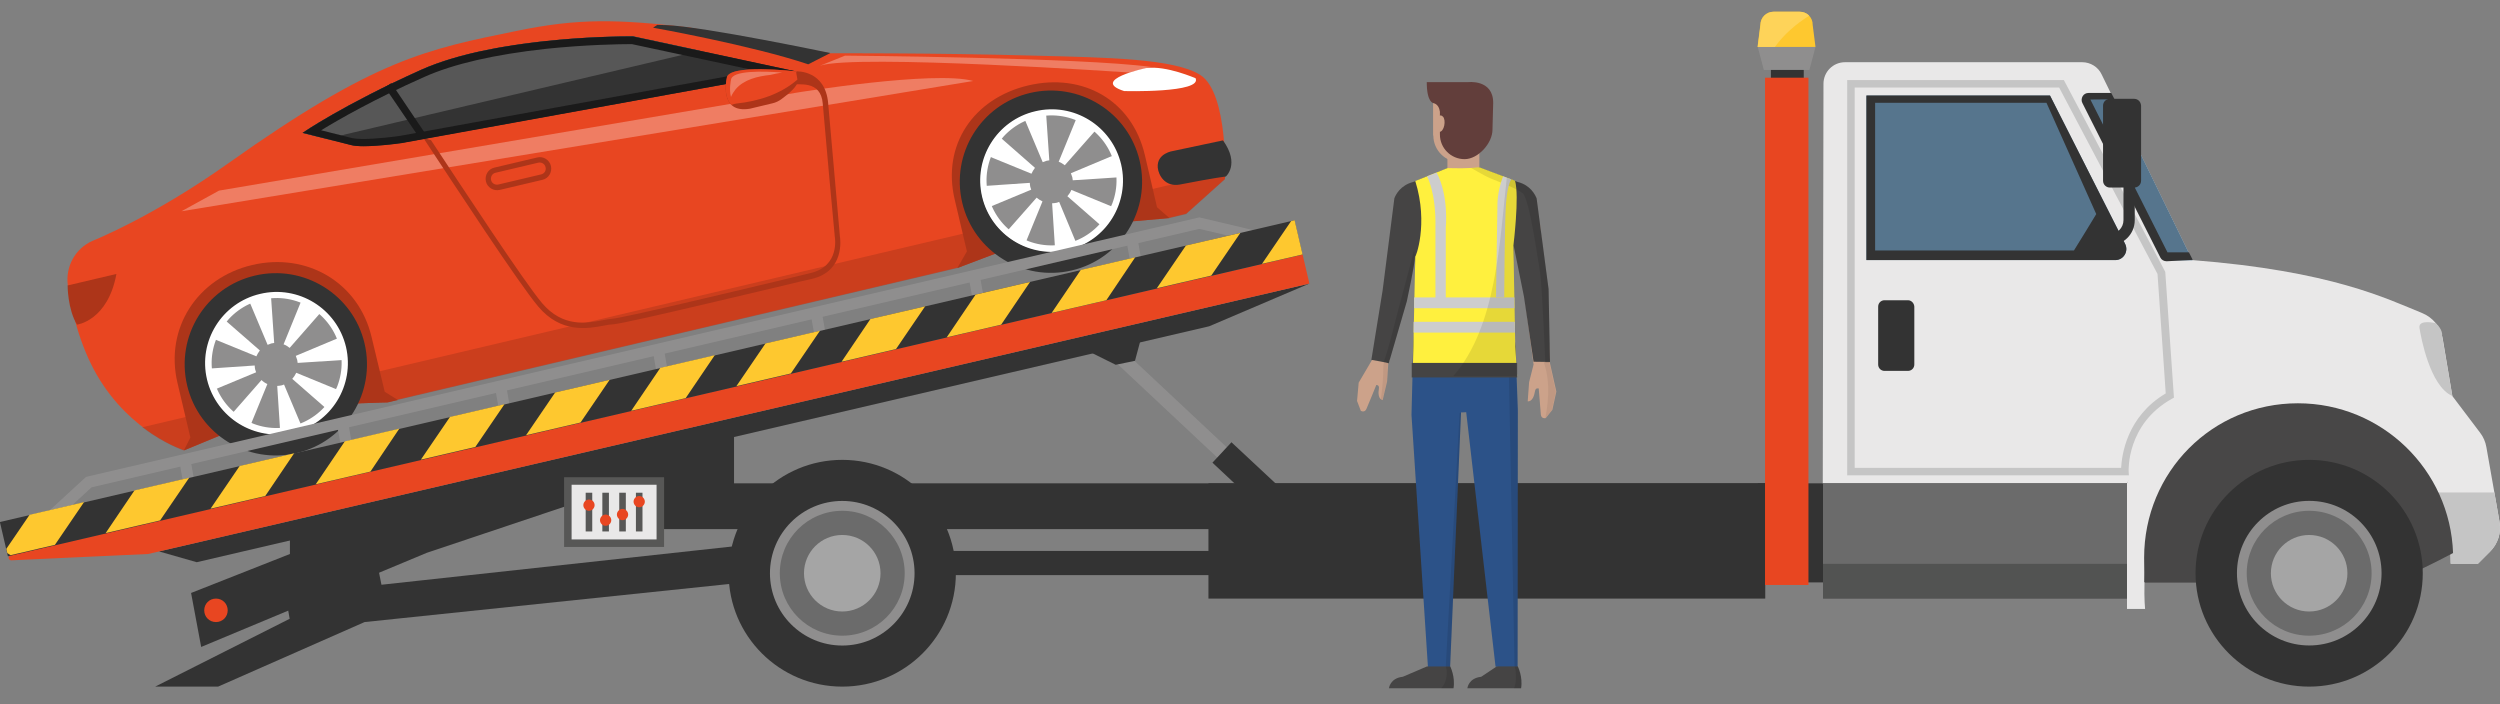<?xml version="1.0" encoding="utf-8"?>
<!-- Generator: Adobe Illustrator 25.2.3, SVG Export Plug-In . SVG Version: 6.00 Build 0)  -->
<svg version="1.1" id="Layer_1" xmlns="http://www.w3.org/2000/svg" xmlns:xlink="http://www.w3.org/1999/xlink" x="0px" y="0px"
	 viewBox="0 0 1065 300" style="enable-background:new 0 0 1065 300;" xml:space="preserve">
<rect x="0" y="0" width="1065" height="300" fill="#808080" stroke="none"/>
<style type="text/css">
	.st0{fill:#333333;}
	.st1{fill:#8F8E8E;}
	.st2{fill:#E9E8E8;}
	.st3{fill:#C5C5C5;}
	.st4{fill:#484747;}
	.st5{fill:#6B6B6B;}
	.st6{fill:#A5A5A5;}
	.st7{fill:#56758D;}
	.st8{fill:#525352;}
	.st9{fill:#E84621;}
	.st10{opacity:0.5;}
	.st11{fill:#AE3519;}
	.st12{fill:#AD3519;}
	.st13{fill:#FFFFFF;}
	.st14{opacity:0.3;fill:#FFFFFF;}
	.st15{fill:#575757;}
	.st16{fill:#1A1A1A;}
	.st17{fill:#FEC82F;}
	.st18{fill:#575756;}
	.st19{fill:#FED359;}
	.st20{fill:#CCA28A;}
	.st21{opacity:6.000000e-02;}
	.st22{fill:#2C5288;}
	.st23{opacity:0.1;}
	.st24{fill:#454444;}
	.st25{fill:#FFF03E;}
	.st26{fill:#623E3B;}
	.st27{fill:#CDCDCD;}
</style>
<rect x="748.8" y="205.9" class="st0" width="191.6" height="42.2"/>
<polygon class="st1" points="473.3,152.5 528.9,204.6 533,200.3 477.4,148.2 "/>
<polygon class="st0" points="516.5,197.1 537.2,216.5 545.4,207.8 524.6,188.4 "/>
<path class="st2" d="M1059.2,190.5c-0.4-2.3-1.3-4.4-2.7-6.2l-11.8-15.6l-4.1-24.4c-0.8-5-4.2-9.1-8.9-11
	c-14.7-5.9-38.3-17.9-97.8-22.5l-38.6-79.1c-1.5-3.2-4.8-5.2-8.3-5.2h-101c-5.1,0-9.2,4.1-9.2,9.2l-0.3,170.2h129.5l21.4-30.6h56.3
	c0,0,60.3,3.3,60.3,64.8h11.6l5.2-5.2c3.3-3.3,4.8-8,4-12.6L1059.2,190.5z"/>
<path class="st3" d="M1062.6,209.8h-24.9c3.9,8.1,6.3,18.1,6.3,30.4h11.6l5.2-5.2c3.3-3.3,4.8-8,4-12.6L1062.6,209.8z"/>
<path class="st2" d="M906.1,205.9v53.5h7.7c0,0-6.9-68.7,46.1-84.1l-32.2-19.1L906.1,205.9z"/>
<path class="st4" d="M978.9,171.8c-36.5,0-65.5,29.3-65.5,65.8c0,3.4,0.1,6.2,0.1,10.4h106.9c0,0,0,0,0.1-0.1
	c8.1-4.2,16.5-8,24.5-12.3C1043.8,200.2,1014.7,171.8,978.9,171.8z"/>
<g>
	<ellipse class="st0" cx="983.7" cy="244.2" rx="48.4" ry="48.3"/>
	
		<ellipse transform="matrix(1.420656e-03 -1 1 1.420656e-03 738.145 1227.523)" class="st1" cx="983.7" cy="244.2" rx="30.8" ry="30.8"/>
	<ellipse class="st5" cx="983.7" cy="244.2" rx="26.6" ry="26.6"/>
	<ellipse class="st6" cx="983.7" cy="244.2" rx="16.3" ry="16.3"/>
</g>
<rect x="387.4" y="234.7" class="st0" width="186.1" height="10.3"/>
<path class="st7" d="M888.8,40.7c-1.1,0-1.8,1.2-1.3,2.2l33.9,67.2c0.3,0.5,0.8,0.8,1.3,0.8H934l-34.2-70.1H888.8z"/>
<g>
	<path class="st0" d="M923.4,107.6l-32.9-65.2l10.3-0.1l-1.4-2.7h-9.7c-1,0-2,0.5-2.5,1.4c-0.5,0.9-0.6,2-0.1,2.9l33.2,65.8
		c0.5,1,1.5,1.6,2.7,1.6l11.1-0.6l-1.6-3.2H923.4z"/>
</g>
<path class="st7" d="M873.3,40.7h-78.2v70.1h106c3.5,0,5.8-3.7,4.2-6.9L873.3,40.7z"/>
<path class="st0" d="M873.3,40.7h-78.2v70.1h106c3.5,0,5.8-3.7,4.2-6.9L873.3,40.7z M883.5,106.7h-84.7V43.8h73l21.2,47.4
	C889.2,97.5,887.4,100.4,883.5,106.7z"/>
<rect x="776.6" y="205.9" class="st5" width="129.5" height="49.1"/>
<rect x="776.6" y="240.2" class="st8" width="129.5" height="14.8"/>
<rect x="252.1" y="205.9" class="st0" width="499.8" height="19.5"/>
<g>
	<ellipse class="st0" cx="358.8" cy="244.2" rx="48.4" ry="48.3"/>
	<ellipse class="st1" cx="358.8" cy="244.2" rx="30.8" ry="30.8"/>
	<ellipse class="st5" cx="358.8" cy="244.2" rx="26.6" ry="26.6"/>
	<ellipse class="st6" cx="358.8" cy="244.2" rx="16.3" ry="16.3"/>
</g>
<g>
	<g>
		<path class="st9" d="M511.4,32c-10.9-7.1-40.2-7.5-70.8-8.3c-42.3-1.2-86.9-1-86.9-1l-60.1-11c-31.1-3.6-47.3-3.9-73.2,1.4
			C181.8,21,160,25,97.2,69.6c-32.4,23-57.8,33-57.8,33c-7.4,3.3-11.6,11-10.5,19c1.5,10.4,4.9,25.2,12.4,38.2
			c14.5,24.9,37,31.9,37,31.9l16.6-6.8l54.6-12.9l17.2-1.2l241.1-56.8l16.1-6.1l58.4-13.8l15.9-1.4l7.1-1.7l16.5-14.8
			C521.9,76.4,523.4,39.8,511.4,32z"/>
	</g>
	<g class="st10">
		<path class="st11" d="M78.3,191.9l16.6-6.8l54.6-12.9l17.2-1.2l241.1-56.8l16.1-6.1l58.4-13.8l15.9-1.4l7.1-1.7l16.5-14.8
			c0,0,0-1.2,0.1-3.2L60.6,182C70.2,189.3,78.3,191.9,78.3,191.9z"/>
	</g>
	<path class="st12" d="M487.7,66c-5.5-23.3-26.4-35.1-49.7-29.6c-23.3,5.5-36.8,25.4-31.3,48.6l5.2,22.1l-4.1,7.1l16.1-6.1
		l58.4-13.8l15.9-1.4l-5.3-4.6L487.7,66z"/>
	<path class="st12" d="M158.3,143.6c-5.5-23.3-27.6-36.2-50.9-30.7c-23.3,5.5-37.3,26.9-31.8,50.2l5.5,23.3l-2.8,5.5l15.9-6.6
		l57.5-13.5l13.3-0.3l4.5-1.1l-5.6-3.5L158.3,143.6z"/>
	<path class="st13" d="M488.2,29c0,0-24.1,5.1-9.3,9.8c0,0,33.5,0.9,30.4-5.5C509.3,33.4,496.9,27.8,488.2,29z"/>
	<path class="st14" d="M339.2,39.5L93.3,81.2l-16,8.8l337.3-55.5C397.9,29.9,339.2,39.5,339.2,39.5z"/>
	<g>
		<path class="st0" d="M438.8,39.6c-20.9,4.9-33.8,25.8-28.9,46.7c4.9,20.9,25.9,33.8,46.7,28.9c20.9-4.9,33.8-25.8,28.9-46.7
			C480.6,47.6,459.6,34.7,438.8,39.6z"/>
		<path class="st1" d="M441,47.7c-16.2,3.8-26.3,20-22.4,36.2c3.8,16.2,20.1,26.2,36.3,22.4c16.2-3.8,26.2-20,22.4-36.2
			C473.4,53.9,457.2,43.9,441,47.7z"/>
		<g>
			<g>
				<path class="st13" d="M440.8,48.6c-1.6,0.4-3.1,0.9-4.6,1.5l8,19c0.5-0.2,1-0.4,1.6-0.6c0.4-0.1,0.8-0.1,1.2-0.2l-1.4-20.5
					C444,48,442.4,48.2,440.8,48.6z"/>
				<path class="st13" d="M450,86.4c-0.6,0.1-1.2,0.2-1.8,0.2l1.3,20.1c1.6-0.1,3.2-0.3,4.8-0.7c1.6-0.4,3.2-0.9,4.6-1.5L451.2,86
					C450.8,86.2,450.4,86.3,450,86.4z"/>
				<path class="st13" d="M474.8,66l-18.6,7.8c0.2,0.5,0.4,1.1,0.6,1.7c0.1,0.4,0.1,0.9,0.2,1.3l20-1.3c-0.1-1.6-0.3-3.2-0.7-4.8
					C475.9,69,475.4,67.4,474.8,66z"/>
				<path class="st13" d="M438.7,77.9l-20.6,1.4c0.1,1.6,0.3,3.2,0.7,4.8c0.4,1.6,0.9,3.1,1.5,4.6l19-7.9c-0.1-0.4-0.3-0.8-0.4-1.2
					C438.8,79.1,438.7,78.5,438.7,77.9z"/>
				<path class="st13" d="M454.7,83.6l15.1,13.2c2.1-2.5,3.9-5.2,5.1-8.3l-18.5-7.6C456,81.9,455.4,82.8,454.7,83.6z"/>
				<path class="st13" d="M420.3,66.2l19.1,7.8c0.4-0.9,0.9-1.7,1.5-2.5l-15.5-13.6C423.2,60.4,421.5,63.2,420.3,66.2z"/>
				<path class="st13" d="M451,68.9c0.9,0.3,1.8,0.9,2.6,1.5L467,55.2c-2.5-2.1-5.2-3.9-8.3-5.1L451,68.9z"/>
				<path class="st13" d="M428.1,99.5c2.5,2.2,5.2,3.9,8.3,5.1l7.7-18.8c-0.9-0.4-1.8-1-2.5-1.6L428.1,99.5z"/>
			</g>
			<g>
				<path class="st13" d="M441,47.4c-16.3,3.8-26.5,20.2-22.6,36.5c3.9,16.3,20.3,26.4,36.6,22.6c16.3-3.8,26.4-20.2,22.6-36.5
					C473.7,53.6,457.3,43.5,441,47.4z M454.3,103.8c-14.9,3.5-29.8-5.7-33.3-20.6c-3.5-14.8,5.7-29.8,20.6-33.3
					c14.8-3.5,29.8,5.7,33.3,20.6C478.4,85.4,469.2,100.3,454.3,103.8z"/>
			</g>
		</g>
	</g>
	<g>
		<path class="st0" d="M108.6,117.4c-20.9,4.9-33.8,25.8-28.9,46.7c4.9,20.9,25.8,33.8,46.7,28.9c20.9-4.9,33.8-25.8,28.9-46.7
			C150.4,125.4,129.4,112.5,108.6,117.4z"/>
		<path class="st1" d="M110.7,126.4c-15.9,3.8-25.8,19.7-22,35.5c3.8,15.9,19.7,25.7,35.6,22c15.9-3.7,25.8-19.7,22-35.6
			C142.5,132.5,126.6,122.7,110.7,126.4z"/>
		<g>
			<g>
				<path class="st13" d="M110.6,126.4c-1.6,0.4-3.1,0.9-4.6,1.5l8,19c0.5-0.2,1-0.4,1.6-0.6c0.4-0.1,0.8-0.1,1.2-0.2l-1.4-20.5
					C113.8,125.8,112.2,126.1,110.6,126.4z"/>
				<path class="st13" d="M119.8,164.2c-0.6,0.1-1.2,0.2-1.7,0.2l1.3,20.1c1.6-0.1,3.2-0.3,4.8-0.7c1.6-0.4,3.2-0.9,4.6-1.5
					l-7.8-18.5C120.6,164,120.2,164.1,119.8,164.2z"/>
				<path class="st13" d="M144.6,143.8l-18.6,7.8c0.2,0.5,0.4,1.1,0.6,1.7c0.1,0.4,0.1,0.9,0.2,1.3l20.1-1.3
					c-0.1-1.6-0.3-3.2-0.7-4.8C145.8,146.8,145.2,145.2,144.6,143.8z"/>
				<path class="st13" d="M108.5,155.7l-20.6,1.4c0.1,1.6,0.3,3.2,0.7,4.8c0.4,1.6,0.9,3.2,1.5,4.6l19-7.9c-0.1-0.4-0.3-0.8-0.4-1.2
					C108.6,156.9,108.5,156.3,108.5,155.7z"/>
				<path class="st13" d="M124.5,161.4l15.1,13.2c2.1-2.5,3.9-5.2,5.1-8.2l-18.5-7.6C125.8,159.7,125.2,160.6,124.5,161.4z"/>
				<path class="st13" d="M90.1,144l19.1,7.8c0.4-0.9,0.9-1.7,1.5-2.5l-15.6-13.6C93,138.2,91.3,141,90.1,144z"/>
				<path class="st13" d="M120.8,146.7c1,0.3,1.8,0.9,2.6,1.5l13.4-15.3c-2.4-2.1-5.2-3.9-8.3-5.1L120.8,146.7z"/>
				<path class="st13" d="M97.9,177.3c2.5,2.1,5.2,3.9,8.3,5.1l7.7-18.8c-0.9-0.4-1.8-1-2.5-1.7L97.9,177.3z"/>
			</g>
			<g>
				<path class="st13" d="M110.8,125.2c-16.3,3.8-26.5,20.2-22.6,36.5c3.9,16.3,20.3,26.4,36.6,22.6c16.3-3.8,26.4-20.2,22.6-36.5
					C143.5,131.4,127.1,121.3,110.8,125.2z M124.2,181.6c-14.9,3.5-29.8-5.7-33.3-20.6c-3.5-14.8,5.7-29.8,20.6-33.3
					c14.8-3.5,29.8,5.7,33.3,20.6C148.3,163.2,139,178.1,124.2,181.6z"/>
			</g>
		</g>
	</g>
	<g>
		<path class="st0" d="M499.8,64.3c0,0-7.1,0.9-6.6,7.1c0.3,3.2,3.1,8.4,9.5,7.2c14.8-2.9,19.5-3.4,19.5-3.4s6.1-5.2-1.2-15.4
			L499.8,64.3z"/>
	</g>
	<g>
		<path class="st12" d="M228.8,67.1l-18.2,4.3c-2.6,0.6-4.2,3.2-3.6,5.9c0.6,2.6,3.3,4.2,5.9,3.6l18.2-4.3c2.6-0.6,4.2-3.2,3.6-5.9
			C234.1,68.1,231.4,66.4,228.8,67.1z M230.5,74.3l-18.2,4.3c-1.4,0.3-2.8-0.5-3.1-1.9c-0.3-1.4,0.5-2.8,1.9-3.1l18.2-4.3
			c1.4-0.3,2.8,0.5,3.1,1.9C232.8,72.6,231.9,74,230.5,74.3z"/>
	</g>
	<path class="st12" d="M352.8,44c-1.2-14.2-13.4-13.6-13.5-13.6l-1.9,5.4c2.5,0.6,12.3-2,13.1,8.4c1.1,13.2,5,56,5.1,56.4l0,0.1
		c0.1,0.5,2.2,12.6-10.2,15.6c-2.5,0.6-6.7,1.6-12,2.9c-22.2,5.3-68.5,16.4-72.8,16.6c-1,0.1-2.3,0.3-3.8,0.6
		c-6.8,1.3-17,3.2-25.9-7.3c-7.8-9.3-33.1-47.9-47.3-69.4c-1.3-0.3-2.6-0.8-3.7-1.6c13.8,20.9,41.1,62.7,49.4,72.5
		c9.7,11.5,21.1,9.4,28,8.1c1.4-0.3,2.6-0.5,3.5-0.5c2.9-0.1,21.9-4.5,41.5-9.1c11.4-2.7,22.9-5.4,31.7-7.5
		c5.3-1.3,9.5-2.3,11.9-2.8c14-3.3,12.1-17,11.9-18.1C357.7,98.8,353.9,57,352.8,44z"/>
	<path class="st12" d="M32.8,138.3c0,0,13.1-1.6,16.8-21.6l-20.8,4.9C28.8,121.7,28.8,131.7,32.8,138.3z"/>
	<path class="st14" d="M349.3,28c14.8-5.1,132,2.9,132,2.9l8.9-2.4C460.9,24.5,360,23.7,360,23.7L349.3,28z"/>
	<path class="st0" d="M280,10.6l-1.8,1.2c0,0,42.1,7.5,66.1,15.6l9.4-4.8c0,0-53.8-11.3-69.9-11.9L280,10.6z"/>
	<path class="st0" d="M179.5,29.7c-33.2,14.9-50.6,26.9-50.6,26.9l20.7,5.2c3.9,1.2,17.2-0.2,21.3-0.9L339,30.4l-69.4-14.9
		C269.6,15.5,212.7,14.9,179.5,29.7z"/>
	<path class="st15" d="M179.5,29.7c-33.2,14.9-50.6,26.9-50.6,26.9l13.1,3.3c1.2-1.2,2.8-2.1,4.9-2.6l151.4-35.7l-28.7-6.2
		C269.6,15.5,212.7,14.9,179.5,29.7z"/>
	<path class="st16" d="M268.5,15.5c-8.2,0-58.5,0.6-89,14.2c-33.2,14.9-50.6,26.9-50.6,26.9l20.7,5.2c1.1,0.3,3,0.5,5.2,0.5
		c5.5,0,13.2-0.9,16.1-1.3L339,30.4l-69.4-14.9C269.6,15.5,269.2,15.5,268.5,15.5z M170.3,57.9c-2.6,0.4-10.1,1.3-15.6,1.3
		c-2.9,0-4-0.3-4.2-0.3l-0.1,0l-0.1,0l-13.5-3.4c7.7-4.7,22.5-13.2,43.9-22.7c12.5-5.6,30-9.6,51.9-12c17.3-1.8,31.8-2,35.8-2
		c0.3,0,0.6,0,0.8,0l53.3,11.4L170.3,57.9z"/>
	<g>
		<path class="st12" d="M339,30.4c0,0-29.1-3.4-29.4,2.9c0,0-3.6,15.3,9.9,13l9.6-2.3c1.3-0.3,2.6-0.9,3.7-1.7
			c2.7-2,7.6-5.8,6.9-8.1L339,30.4z"/>
		<path class="st9" d="M309.6,33.3c0,0-1.8,7.7,2,11.4c0.7-0.3,1.4-0.5,2.2-0.6c9.4-1,18.8-4,25.9-10.2l-0.6-3.5
			C339,30.4,309.9,27,309.6,33.3z"/>
		<path class="st14" d="M311.4,34.1c0,0-0.9,3.8,0,7.2c0.5-1.2,1.2-2.3,2-3.3c3.6-4.2,9.4-5.5,14.8-6.1c1.6-0.4,3.3-0.7,5-1
			C325.3,30.3,311.6,29.9,311.4,34.1z"/>
	</g>
	<g>
		<polygon class="st16" points="164,37.2 178.7,58.8 181.3,57.1 166.7,35.4 		"/>
	</g>
</g>
<g>
	<polygon class="st1" points="37.3,203 36.6,203.2 16.6,221.6 19.9,225.2 39,207.6 510.9,97.5 533.9,102.9 535,98.3 510.9,92.6 	"/>
</g>
<g>
	<g>
		
			<rect x="77.3" y="195.8" transform="matrix(0.985 -0.172 0.172 0.985 -33.437 16.723)" class="st1" width="4.8" height="10.6"/>
	</g>
	<g>
		
			<rect x="144.5" y="180.1" transform="matrix(0.985 -0.172 0.172 0.985 -29.75 28.087)" class="st1" width="4.8" height="10.6"/>
	</g>
	<g>
		
			<rect x="211.8" y="164.5" transform="matrix(0.985 -0.172 0.172 0.985 -26.038 39.424)" class="st1" width="4.8" height="10.6"/>
	</g>
	<g>
		
			<rect x="279" y="148.8" transform="matrix(0.985 -0.172 0.172 0.985 -22.342 50.783)" class="st1" width="4.8" height="10.6"/>
	</g>
	<g>
		
			<rect x="346.3" y="133.2" transform="matrix(0.985 -0.172 0.172 0.985 -18.647 62.162)" class="st1" width="4.8" height="10.6"/>
	</g>
	<g>
		
			<rect x="413.6" y="117.5" transform="matrix(0.985 -0.172 0.172 0.985 -14.937 73.452)" class="st1" width="4.8" height="10.6"/>
	</g>
	<g>
		
			<rect x="480.8" y="101.9" transform="matrix(0.985 -0.172 0.172 0.985 -11.239 84.803)" class="st1" width="4.8" height="10.6"/>
	</g>
</g>
<g>
	<polygon class="st0" points="83.8,239.5 515.1,139 557.8,120.8 67.7,234.9 	"/>
	<path class="st9" d="M4.5,236.5c-1.3,0.3-1,2.2,0.3,2.2l58.3-2.7l494.7-115.2l-2.9-12.4L4.5,236.5z"/>
	
		<rect x="-5.7" y="157.8" transform="matrix(0.974 -0.227 0.227 0.974 -30.313 67.382)" class="st0" width="566.2" height="15"/>
	<g>
		<polygon class="st17" points="2.7,233.8 3.1,235.6 4.5,236.5 23.4,232.1 35.8,213.9 12.6,219.3 		"/>
		<polygon class="st17" points="45,227.1 68.2,221.7 80.6,203.5 57.3,208.9 		"/>
		<polygon class="st17" points="89.7,216.7 113,211.3 125.3,193.1 102.1,198.5 		"/>
		<polygon class="st17" points="134.5,206.3 157.8,200.9 170.1,182.6 146.9,188 		"/>
		<polygon class="st17" points="179.3,195.8 202.5,190.4 214.9,172.2 191.7,177.6 		"/>
		<polygon class="st17" points="224.1,185.4 247.3,180 259.7,161.8 236.5,167.2 		"/>
		<polygon class="st17" points="268.9,175 292.1,169.6 304.5,151.3 281.3,156.7 		"/>
		<polygon class="st17" points="313.7,164.5 336.9,159.1 349.3,140.9 326.1,146.3 		"/>
		<polygon class="st17" points="358.5,154.1 381.7,148.7 394.1,130.5 370.8,135.9 		"/>
		<polygon class="st17" points="403.3,143.7 426.5,138.3 438.8,120.1 415.6,125.5 		"/>
		<polygon class="st17" points="448,133.3 471.3,127.9 483.6,109.6 460.4,115 		"/>
		<polygon class="st17" points="492.8,122.8 516,117.4 528.4,99.2 505.2,104.6 		"/>
		<polygon class="st17" points="550,94.2 537.6,112.4 554.9,108.4 551.5,93.8 		"/>
	</g>
</g>
<polygon class="st0" points="159.6,234.7 120.1,245 123.4,263.6 66.1,292.5 92.9,292.5 155.3,265 324.8,247.3 324.8,231.4 
	162.5,249.1 "/>
<rect x="514.8" y="205.9" class="st0" width="237.2" height="49.1"/>
<polygon class="st0" points="475.3,155.4 483.5,153.7 486,144.4 463.6,149.6 "/>
<polygon class="st0" points="123.5,236 81.4,252.6 85.7,275.6 181.8,235.5 256.7,210.4 312.7,207.7 312.7,180.1 123.5,227.4 "/>
<path class="st9" d="M92,255c-2.8,0-5,2.2-5,5s2.2,5,5,5c2.8,0,5-2.2,5-5S94.8,255,92,255z"/>
<g>
	<rect x="241.9" y="204.9" class="st2" width="39.4" height="26.5"/>
	<path class="st18" d="M240.3,233h42.6v-29.7h-42.6V233z M243.5,206.5h36.2v23.3h-36.2V206.5z"/>
</g>
<g>
	<rect x="249.5" y="209.9" class="st18" width="2.8" height="16.5"/>
	<rect x="256.6" y="209.9" class="st18" width="2.8" height="16.5"/>
	<rect x="263.8" y="209.9" class="st18" width="2.8" height="16.5"/>
	<rect x="270.9" y="209.9" class="st18" width="2.8" height="16.5"/>
</g>
<path class="st9" d="M250.9,212.8c-1.3,0-2.4,1.1-2.4,2.4c0,1.3,1.1,2.4,2.4,2.4c1.3,0,2.4-1.1,2.4-2.4
	C253.3,213.8,252.2,212.8,250.9,212.8z"/>
<path class="st9" d="M258,219.2c-1.3,0-2.4,1.1-2.4,2.4c0,1.3,1.1,2.4,2.4,2.4c1.3,0,2.4-1.1,2.4-2.4
	C260.4,220.3,259.3,219.2,258,219.2z"/>
<path class="st9" d="M265.2,216.8c-1.3,0-2.4,1.1-2.4,2.4c0,1.3,1.1,2.4,2.4,2.4c1.3,0,2.4-1.1,2.4-2.4
	C267.6,217.9,266.5,216.8,265.2,216.8z"/>
<path class="st9" d="M272.3,211.3c-1.3,0-2.4,1.1-2.4,2.4c0,1.3,1.1,2.4,2.4,2.4c1.3,0,2.4-1.1,2.4-2.4
	C274.7,212.4,273.6,211.3,272.3,211.3z"/>
<g>
	<path class="st3" d="M879.2,34.1h-92.3v168.4h120l-0.1-1.7c0-0.2-1-20.1,18.4-30.9l0.9-0.5l-3.7-53.6L879.2,34.1z M903.6,199.3
		H790.1v-162h87.1l41.9,79.4l3.5,50.9C905.9,177.5,903.9,194,903.6,199.3z"/>
</g>
<g>
	<path class="st0" d="M909.2,42.1h-10.4c-1.6,0-2.9,1.3-2.9,2.9v32c0,1.6,1.3,2.9,2.9,2.9h10.4c1.6,0,2.9-1.3,2.9-2.9v-32
		C912,43.3,910.7,42.1,909.2,42.1z"/>
	<g>
		<path class="st0" d="M907,73.5c-1.3,0-2.4,1.1-2.4,2.4v17.9c0,3.2-2.6,5.9-5.9,5.9h-1.4c-1.3,0-2.4,1.1-2.4,2.4
			c0,1.3,1.1,2.4,2.4,2.4h1.4c5.9,0,10.7-4.8,10.7-10.7V75.9C909.4,74.6,908.4,73.5,907,73.5z"/>
	</g>
</g>
<path class="st0" d="M812.8,127.9h-10c-1.5,0-2.7,1.2-2.7,2.7v24.7c0,1.5,1.2,2.7,2.7,2.7h10c1.5,0,2.7-1.2,2.7-2.7v-24.7
	C815.4,129.1,814.2,127.9,812.8,127.9z"/>
<path class="st3" d="M1037.7,137.7c0,0-7.6-1.9-7,2c0.6,3.8,4.4,24.8,14,29l-4.4-25.8C1040.4,142.9,1040.7,140.5,1037.7,137.7z"/>
<rect x="754.4" y="29" class="st0" width="14" height="4.3"/>
<rect x="751.9" y="33.1" class="st9" width="18.5" height="216.1"/>
<polygon class="st1" points="751.4,29.8 770.8,29.8 773.4,20 748.8,20 "/>
<path class="st17" d="M766.6,5h-11.1c-3.1,0-5.6,2.5-5.6,5.6l-1.2,9.4h24.7l-1.2-9.4C772.3,7.5,769.8,5,766.6,5z"/>
<path class="st19" d="M755.6,5c-3.1,0-5.6,2.5-5.6,5.6l-1.2,9.4h7.3c3.8-5.3,9-9.8,14.6-13.3c-1-1.1-2.5-1.7-4.1-1.7H755.6z"/>
<g>
	<g>
		<g>
			<path class="st20" d="M658.8,124.5L656,95.1l-14.1-8.9l7.1,36.7l4.3,32.4l0,0l-1.9,7.5l-0.6,8.2c2,0.1,2.8-2.5,3.1-4.3
				c0.2-1.7,1.6-1.2,1.6-1.2s0.7,9.1,0.9,11.1c0.2,2,2.1,1.5,2.1,1.5l2.8-3.5l1.7-7.8l-2.7-12L658.8,124.5z"/>
			<path class="st21" d="M658.8,124.5L656,95.1l-14.1-8.9l7.1,36.7l3.4,25.6c1.6,0,3.2,0.9,4.1,2.9c3.9,8.6,3.5,17.8,1.8,26.8
				l2.8-3.5l1.7-7.8l-2.7-12L658.8,124.5z"/>
			<path class="st20" d="M585.5,151.1l-0.4,1.2l0,0l-6.3,10.7l-0.7,7.8l1.6,4.2c0,0,1.6,1,2.4-0.8c0.8-1.8,4.2-10.2,4.2-10.2
				s1.4-0.1,1.1,1.6c-0.3,1.7-0.3,4.4,1.6,4.9l1.9-8l0.5-7.8l0.8-1.6C589.7,153.4,587.2,152.6,585.5,151.1z"/>
			<path class="st21" d="M589.7,153c0,0.3-0.1,0.5-0.1,0.8c-0.1,0.6-0.3,2-0.3,2.2c0,4.7-0.4,9.5-1.1,14.2c0.2,0.2,0.4,0.3,0.7,0.4
				l1.9-8l0.5-7.8l0.8-1.6C591.3,153.2,590.5,153.2,589.7,153z"/>
			<path class="st22" d="M601.9,153.1l-0.6,23.7l7,107.3l9.4,0.9l4.7-109.3l2.2-0.1l12.5,108.4l9.4,0.9l0.1-110.4l-0.8-21.7
				C645.6,153,602.1,153.3,601.9,153.1z"/>
			<polygon class="st23" points="601.9,153.1 601.9,153.9 642.7,154.9 645.2,283.9 646.5,283.9 646.6,176.6 645.7,153 			"/>
			<polygon class="st23" points="643.8,131.2 644.6,104.4 643.2,98 642.7,104.7 640.8,131.1 642.7,152.9 645.7,153 645.5,147.9 			
				"/>
			<polygon class="st23" points="615.9,283.9 617.8,283.9 622.4,175.8 621.8,175.9 			"/>
			<path class="st24" d="M654.6,84.5L654.6,84.5c-0.6-1.4-2.5-5.6-8.1-7c0,0-22.9-8.6-22.9-8.6l-21.5,8.6c-5.6,1.4-7.6,5.6-8.1,7
				l0,0l-5,39.2l-4.8,29.6c0,0,7.1,1.2,7.4,1.5l7.7-26.4c0,0,3.5-16.1,3.5-19.2l0.4,21.8l-1.2,16.6h0l-0.3,12.7
				c14.8-0.2,29.6-0.2,44.5-0.2l-0.6-12.6l0,0l-1.7-16.4l0.9-26.6l4.4,21.8l4.1,27.8c2.3,0,4.7,0.1,7,0.1l-0.6-31.1L654.6,84.5z"/>
			<path class="st25" d="M645.5,147.6l-0.8-43c0,0,2.6-21,0.7-27.6c-4.5-1.7-21.8-8.2-21.8-8.2l-20.7,8.3c5.8,18.5,0,33,0,32.1
				l-0.8,38.4h0l-0.3,12.7c14.8-0.2,29.6-0.2,44.5-0.2L645.5,147.6L645.5,147.6z"/>
			<path class="st23" d="M602.4,106.7C602.5,106.6,602.5,106.6,602.4,106.7C602.5,106.6,602.4,106.6,602.4,106.7z"/>
			<path class="st23" d="M594.9,134.8c-1.6,6.4-3.2,12.8-5.4,19.4c0,0,2,0.4,2.1,0.5l7.7-26.4c0,0,3.5-16.1,3.5-19.2
				c0,0-0.4-2.1-0.4-2.6C602,108.4,594.9,134.8,594.9,134.8z"/>
			<path class="st23" d="M654.6,84.5L654.6,84.5c-0.6-1.4-2.5-5.6-8.1-7l-21.7-8.2c0,0,0-0.1,0-0.1c0,0,0,0,0-0.1l-0.1-0.1l-0.3,0.1
				L624,69l-0.1,0.1c0,0,0,0,0,0.1c0,0,0,0.1,0,0.1l-1,0.4c0.2,0.1,0.5,0.2,0.7,0.3c4,1.8,7.6,4.4,11.6,6.1
				c3.6,1.5,10.2,3.8,13.4,6.2c3,2.2,6.6,29.2,7.4,33.3c0.9,5.2,2.3,38.9,2.3,38.9c1,0,1,0,2,0l-0.6-31.1L654.6,84.5z"/>
			<path class="st20" d="M610.6,57.7c0,6.3,5.1,11.4,11.4,11.4c6.3,0,12.9-7.4,12.9-13.7l0.1-11.5h-24.5V57.7z"/>
			<path class="st20" d="M616.6,71.6c4.3,0.1,8.6,0.2,12.9-0.3c0.3,0,0.5,0,0.7,0V59.8h-13.6V71.6z"/>
			<path class="st24" d="M637.6,283.9l-6.6,4.4c-5.5,0.6-5.9,4.9-5.9,4.9H648c0.8-4.9-1.4-9.3-1.4-9.3H637.6z"/>
			<path class="st23" d="M645.2,283.9c0.3,0.8,0.5,1.7,0.5,2.6c0.1,2,0.2,3.9-0.4,5.8c-0.1,0.3-0.2,0.6-0.3,0.9h2.9
				c0.8-4.9-1.4-9.3-1.4-9.3H645.2z"/>
			<path class="st24" d="M607.9,283.9l-10.3,4.4c-5.5,0.6-5.9,4.9-5.9,4.9h27.5c0.8-4.9-1.4-9.3-1.4-9.3H607.9z"/>
			<path class="st23" d="M615.9,283.9c0.2,0.7,0.4,1.4,0.4,2.3c0.1,3-0.8,5.3-2.4,7h5.3c0.8-4.9-1.4-9.3-1.4-9.3H615.9z"/>
		</g>
		<path class="st26" d="M625.3,35h-17.5c0,8.7,2.8,8.9,2.8,8.9c2,0.5,2.6,2.3,2.8,3.7v9.7c0,5.8,4.7,10.5,10.5,10.5
			c5.8,0,11.9-6.8,11.9-12.6l0-0.2c0,0,0,0,0,0l0.3-11.2C636.1,33.6,625.3,35,625.3,35z"/>
		<path class="st20" d="M612.7,49.9l0.4,6.3c2.2,0,3-5.1,1.6-6.5C613.4,48.4,612.7,49.9,612.7,49.9z"/>
		<rect x="601.4" y="154.6" class="st24" width="44.9" height="6.2"/>
	</g>
	<g>
		<rect x="602.4" y="126.7" class="st27" width="42.7" height="4.6"/>
		<polygon class="st27" points="602.2,137.1 602.2,141.7 645.4,141.7 645.3,137.1 		"/>
		<path class="st27" d="M607.9,75.1c0,0,3.9,6.8,3.6,21.8v31.2h4.4V96.9c0,0,1.4-13.3-3.9-23.4L607.9,75.1z"/>
		<path class="st27" d="M637.9,87.5l-0.6,39.2h3.5c0,0,0.2-31.7,0.7-39.1c0,0,0.4-8.2,2.3-11.2l-3.5-1.3
			C637.7,82,637.9,87.5,637.9,87.5z"/>
	</g>
	<path class="st23" d="M645.5,147.6l-0.8-43c0,0,2.6-21,0.7-27.6c-0.5-0.2-1.1-0.4-1.9-0.7c0,0.1-1.6-0.8-1.6-0.7
		c-3,26.8-4.3,63.5-22.8,84.6c7.9,0,19.1,0,27,0L645.5,147.6L645.5,147.6z"/>
</g>
</svg>
